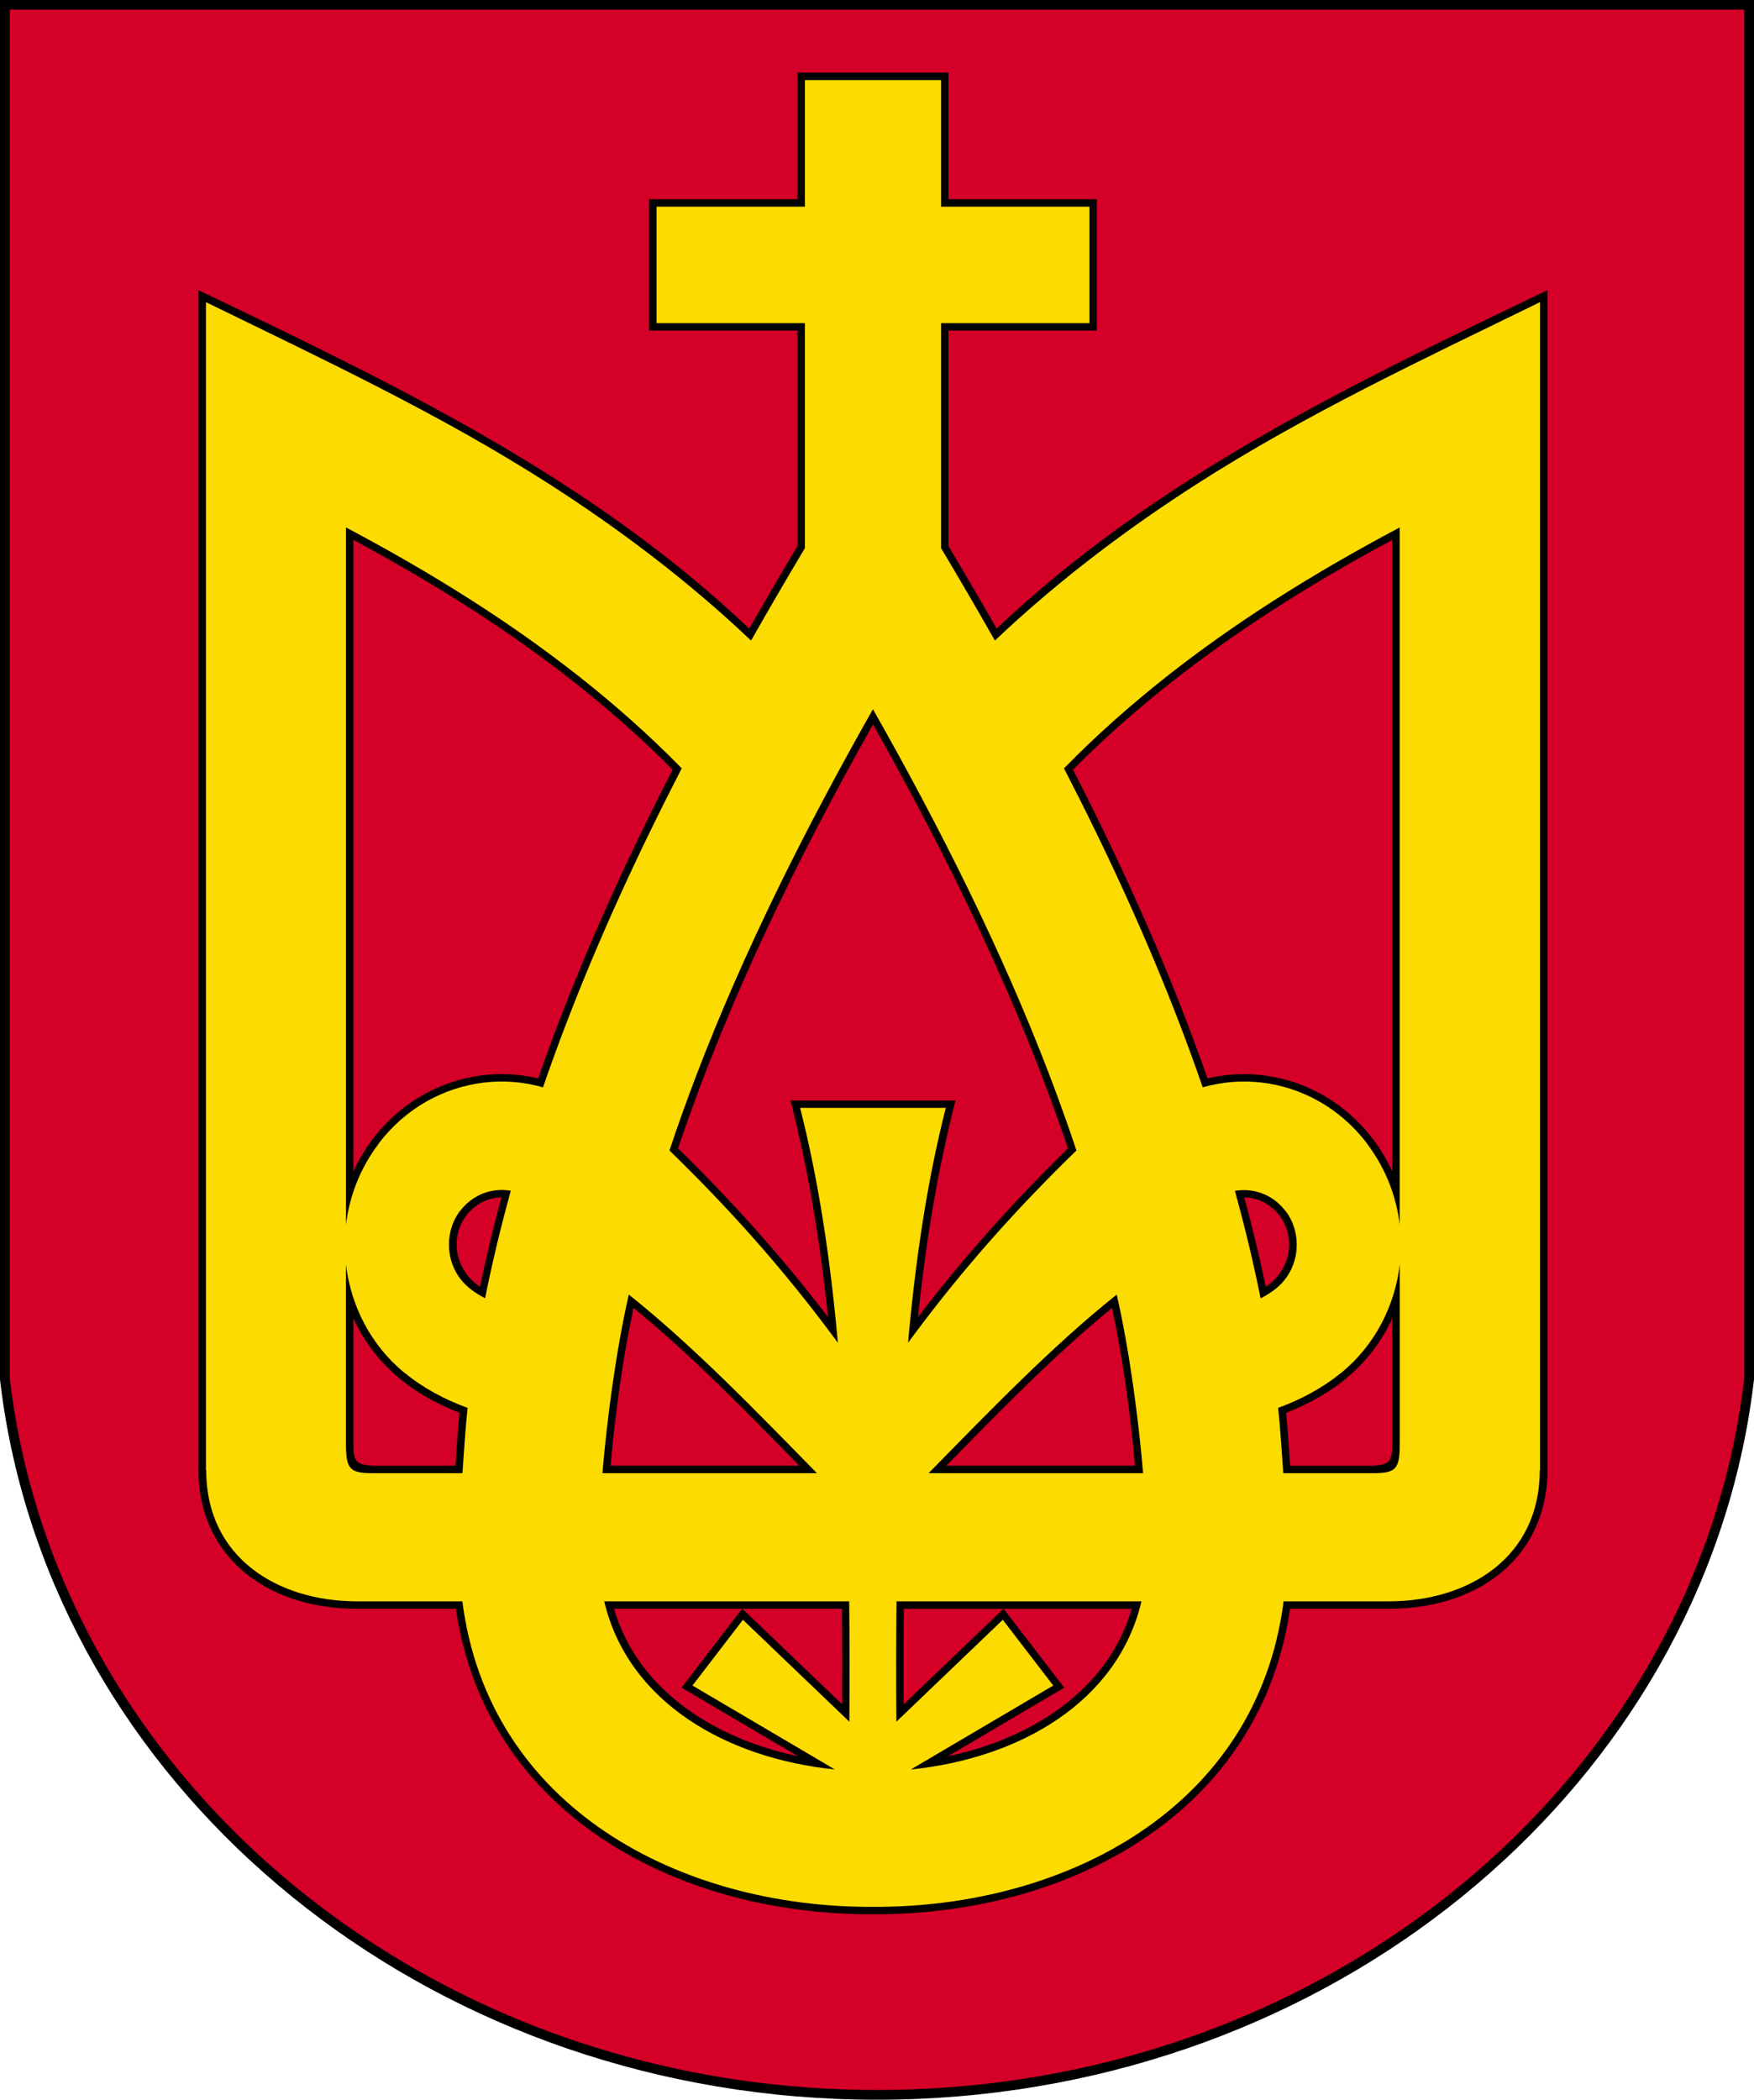 <svg xmlns="http://www.w3.org/2000/svg" width="300" height="359" viewBox="0 0 84.667 101.318" fill-rule="evenodd"><path d="m62.58 48.41c.828 0 1.5.672 1.5 1.5v1.5c0 .828-.672 1.5-1.5 1.5h-1.5v-4.5h1.5m0 6c1.657 0 3-1.343 3-3v-1.5c0-1.657-1.343-3-3-3h-3v7.5h3m-6-7.5h1.5v7.5h-1.5v-7.5m-3 0h1.5v7.5h-1.5l-3-4.709v4.709h-1.5v-7.5h1.5l3 4.709v-4.709m-22.5 0h4.5v1.5h-3v1.5h3v1.5h-3v1.5h3v1.5h-4.5v-7.5m-6 0h1.5v6h3v1.5h-4.5v-7.5m15.75 6h1.5c1.242 0 2.25-1.01 2.25-2.25 0-1.242-1.027-2.245-2.25-2.25h-1.5v1.5h1.5c.414 0 .75.336.75.75 0 .414-.336.75-.75.75h-1.5v1.5m1.5-7.5c2.899 0 5.25 2.351 5.25 5.25 0 2.899-2.351 5.25-5.25 5.25-2.899 0-5.25-2.351-5.25-5.25 0-2.899 2.351-5.25 5.25-5.25m0 1.5c2.071 0 3.75 1.68 3.75 3.75 0 2.071-1.68 3.75-3.75 3.75-2.071 0-3.75-1.679-3.75-3.75 0-2.07 1.679-3.75 3.75-3.75" fill="#a90000"/><path d="m0 66.57c.099.847.226 1.687.384 2.517 3.482 18.307 20.941 32.23 41.949 32.23 21.01 0 38.467-13.923 41.949-32.23.158-.831.285-1.671.385-2.519v-66.57h-84.67v66.57"/><path d="m81.61 76.26c1.302-3.071 2.184-6.333 2.584-9.727v-66.07h-83.72v66.07c.4 3.394 1.283 6.656 2.585 9.728 6.099 14.383 21.386 24.585 39.28 24.585 17.891 0 33.18-10.202 39.28-24.586" fill="#d40028"/><path d="m38.16 53.1h7.961c-.879 3.44-1.448 6.924-1.808 10.454 2.205-2.893 4.637-5.598 7.239-8.14-2.397-7.128-5.728-13.917-9.411-20.462-3.684 6.545-7.01 13.334-9.411 20.462 2.601 2.542 5.03 5.248 7.239 8.14-.36-3.53-.929-7.01-1.808-10.454m-14.99 8.985c.302-1.446.649-2.883 1.035-4.309-1.088.011-1.984.866-2.139 1.918-.133.901.254 1.766.982 2.308h0c.039.028.08.055.12.082m12.653 15.543h-6.182c1.175 4.03 4.999 6.302 8.874 7.113l-5.614-3.308 2.922-3.805m4.822 0h-4.81l4.818 4.612c.007-1.537.006-3.075-.007-4.612m1.495 14.742c-3.504.009-7.04-.637-10.244-2.085-5.081-2.298-8.995-6.498-9.89-12.657h-4.766c-4.577 0-7.8-2.728-7.66-6.978v-56.646c9.463 4.533 18.866 9.01 26.588 16.33.761-1.335 1.536-2.661 2.324-3.98v-10.402h-7.162v-6.34h7.163v-6.107h7.291v6.107h7.163v6.34h-7.162v10.402c.787 1.319 1.563 2.646 2.324 3.98 7.722-7.318 17.13-11.797 26.588-16.33v56.646c.14 4.251-3.083 6.978-7.66 6.978h-4.766c-.894 6.158-4.809 10.359-9.89 12.657-3.203 1.448-6.74 2.094-10.244 2.085m-25.08-66.32v30.476c1.599-3.49 5.304-5.343 8.921-4.49 1.788-5.118 4.01-10.07 6.49-14.895-4.48-4.523-9.821-8.089-15.411-11.09m.909 44.676h4.02c.058-.852.111-1.705.197-2.555-2.25-.876-4.089-2.299-5.126-4.561v6.05c0 .82.109 1.019.909 1.061m12.614-7.613c-.532 2.507-.879 5.06-1.106 7.613h9.107c-2.575-2.625-5.15-5.281-8-7.613m15.1 7.613h9.107c-.227-2.553-.574-5.106-1.106-7.613-2.851 2.332-5.426 4.989-8 7.613m20.616 0c.801-.042.909-.241.909-1.061v-6.05c-1.037 2.262-2.875 3.685-5.126 4.561.086.849.139 1.703.197 2.555h4.02m.909-44.676c-5.59 3-10.931 6.568-15.411 11.09 2.476 4.821 4.702 9.778 6.49 14.895 3.617-.853 7.322 1 8.921 4.49v-30.476m-23.58 51.58c-.014 1.537-.015 3.075-.007 4.612l4.818-4.612h-4.81m4.821 0l2.922 3.805-5.614 3.308c3.876-.811 7.699-3.081 8.874-7.113h-6.182m12.653-15.543c.041-.027.081-.054.12-.082h0c.728-.542 1.115-1.407.982-2.308-.155-1.052-1.05-1.906-2.139-1.918.386 1.426.733 2.863 1.035 4.309" fill-rule="nonzero"/><path d="m42.14 92.01c-9.305.041-18.556-4.793-19.821-14.742h-5.078c-3.851 0-7.284-2.117-7.287-6.316h-.013v-.003-56.37c5.632 2.752 11.322 5.407 16.607 8.801 3.221 2.068 6.56 4.546 9.707 7.528.848-1.495 1.715-2.981 2.597-4.457v-10.857h-7.162v-5.622h7.162v-6.107h6.575v6.107h7.162v5.622h-7.162v10.857c.882 1.476 1.749 2.962 2.597 4.457 3.147-2.982 6.486-5.46 9.707-7.528 5.285-3.394 10.976-6.05 16.607-8.801v56.37.003h-.013c-.003 4.199-3.436 6.316-7.287 6.316h-5.078c-1.265 9.949-10.516 14.783-19.821 14.742m-3.518-38.552c.887 3.471 1.461 7.286 1.823 11.333-2.71-3.69-5.419-6.644-8.128-9.278.413-1.242.858-2.481 1.332-3.718 2.279-5.943 5.226-11.817 8.49-17.574 3.265 5.757 6.212 11.632 8.49 17.574.474 1.237.919 2.476 1.332 3.718-2.709 2.635-5.419 5.588-8.128 9.278.362-4.047.936-7.863 1.823-11.333h-7.04m-8.26 9.01c3.119 2.481 6.164 5.644 9.08 8.616h-10.355c.228-2.696.663-5.931 1.272-8.616m-8.03 8.616h-4.353c-1.087 0-1.269-.207-1.269-1.42v-8.654c.232 1.985 1.185 3.879 2.807 5.219l.02.021.005.004.006-.007c.894.733 1.956 1.296 3.035 1.687-.102.868-.186 2.28-.25 3.151m-5.622-11.967v-33.668c1.932 1.024 4.03 2.213 6.197 3.603 3.362 2.159 6.851 4.795 10.01 8.02-2.088 4.049-3.982 8.159-5.579 12.323-.391 1.02-.764 2.044-1.118 3.07-.94-.269-1.912-.343-2.863-.228-1.924.232-3.762 1.226-5.06 2.926l-.02.021-.004.006.007.006c-.893 1.18-1.411 2.539-1.573 3.922m12.469 18.15h11.825c.02 1.916.02 3.854.007 5.807l-5.137-4.918-2.436 3.173 6.873 4.049c-5.195-.527-9.974-3.219-11.131-8.11m-5.754-14.62c.349-1.739.766-3.47 1.243-5.193-.244-.043-.493-.049-.739-.02-.635.077-1.243.402-1.678.959l.002 0-.004.006-.02.02-.005.007-.005-.004c-.427.566-.594 1.268-.518 1.946.074.661.387 1.293.922 1.745l.002-0.0.005.004.003.007.011.001-.004.006c.229.189.495.359.784.509zm37.439 0c.288-.15.554-.32.784-.509l-.004-.006.012-.001.003-.007.006-.004 0.0 0c.535-.452.848-1.084.922-1.745.076-.678-.091-1.38-.518-1.946l-.004.004-.006-.007-.02-.02-.004-.006.003-0c-.434-.557-1.042-.882-1.678-.959-.246-.03-.495-.023-.739.02.477 1.723.894 3.454 1.243 5.193zm-5.753 14.62c-1.157 4.891-5.936 7.583-11.131 8.11l6.873-4.049-2.436-3.173-5.137 4.918c-.013-1.952-.014-3.891.007-5.807h11.825m12.469-18.15c-.161-1.383-.68-2.742-1.573-3.922l.007-.006-.004-.006-.02-.021c-1.298-1.7-3.136-2.694-5.06-2.926-.95-.115-1.923-.041-2.863.228-.354-1.026-.727-2.05-1.118-3.07-1.597-4.165-3.491-8.275-5.579-12.323 3.16-3.225 6.649-5.861 10.01-8.02 2.164-1.39 4.265-2.579 6.197-3.603v33.668m-5.622 11.966c-.064-.871-.148-2.283-.25-3.151 1.079-.391 2.141-.954 3.035-1.687l.006.007.006-.004.02-.021c1.622-1.34 2.575-3.234 2.807-5.219v8.654c0 1.214-.182 1.42-1.269 1.42h-4.353m-8.04-8.615c.61 2.685 1.044 5.92 1.272 8.616h-10.355c2.918-2.972 5.964-6.134 9.08-8.616" fill="#fcdb00"/></svg>